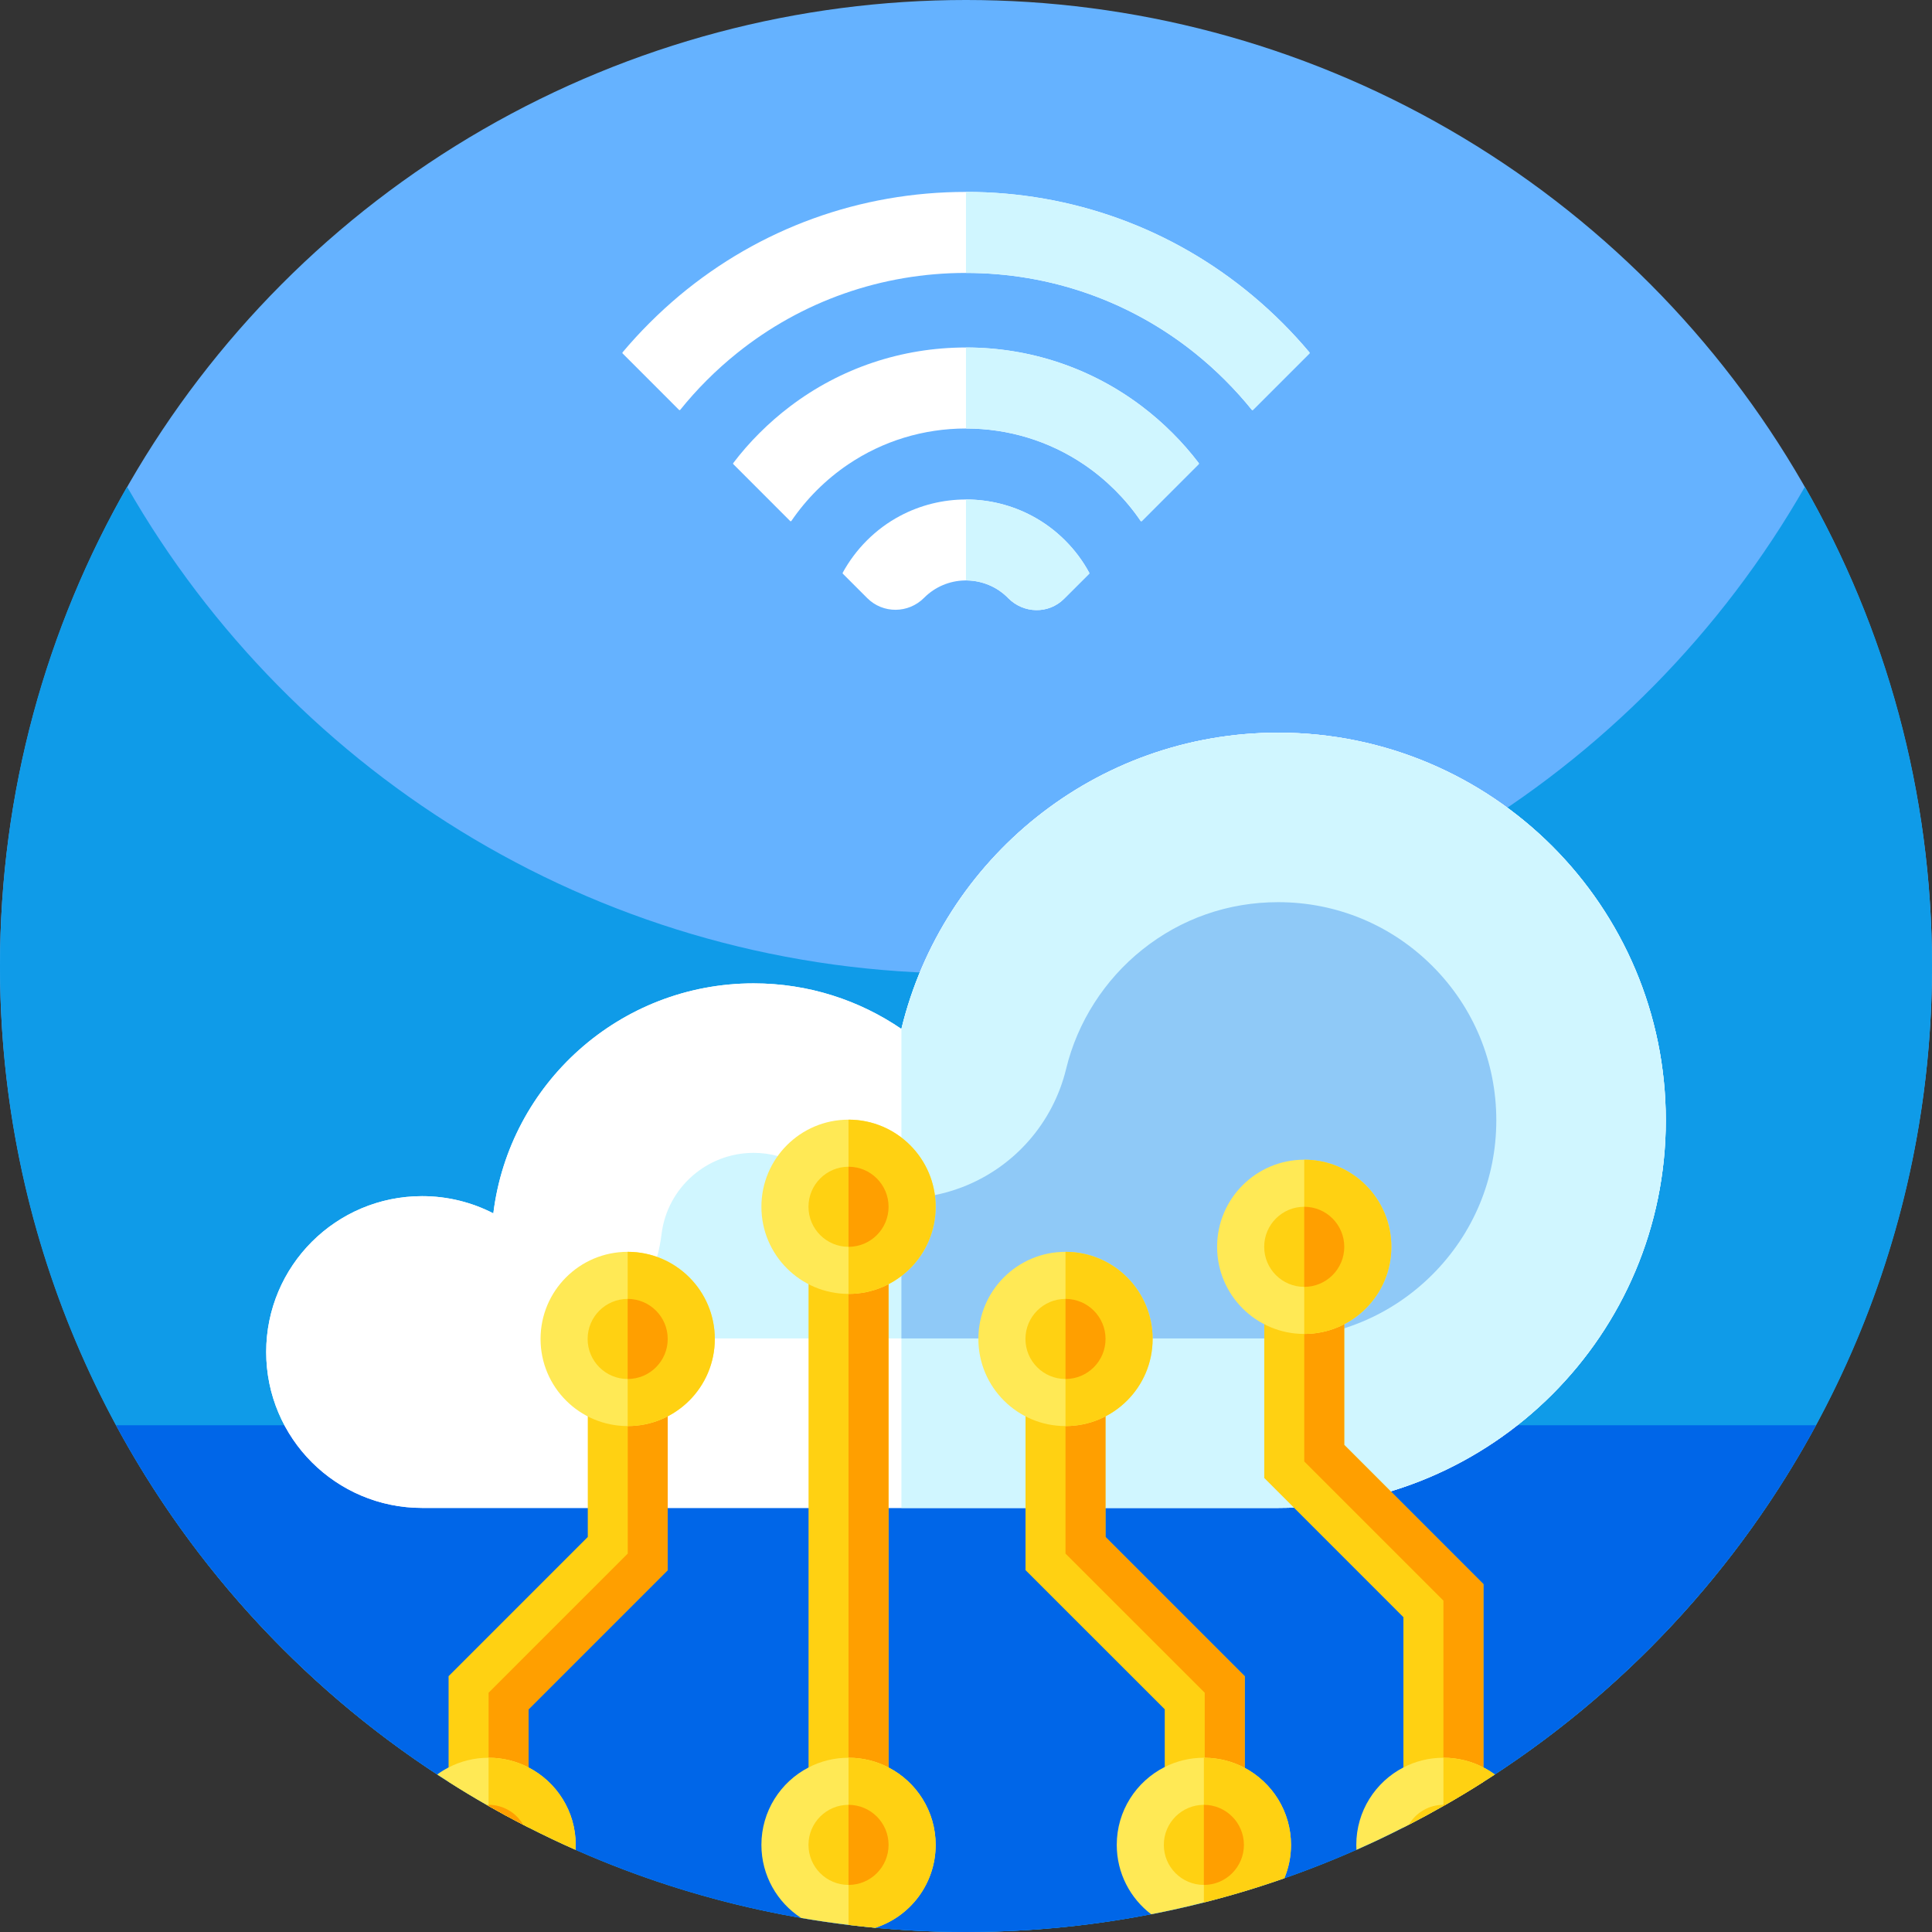 <?xml version="1.0" encoding="iso-8859-1"?>
<!-- Generator: Adobe Illustrator 21.0.0, SVG Export Plug-In . SVG Version: 6.00 Build 0)  -->
<svg xmlns="http://www.w3.org/2000/svg" xmlns:xlink="http://www.w3.org/1999/xlink" version="1.1" id="Capa_1" x="0px" y="0px" viewBox="0 0 512 512" style="enable-background:new 0 0 512 512;" xml:space="preserve" width="512" height="512">
<rect x="0" y="0" width="512" height="512" fill="#333333" stroke="none"/>
<g>
	<g>
		<circle style="fill:#65B2FF;" cx="256" cy="256" r="256"/>
		<path style="fill:#0F9BE8;" d="M512,256c0,141.38-114.62,256-256,256S0,397.38,0,256c0-46.22,12.25-89.57,33.68-127    C77.8,206.07,160.84,258,256,258s178.21-51.93,222.32-129C499.75,166.43,512,209.78,512,256z"/>
		<path style="fill:#0066E8;" d="M481.26,377.7v0.01C437.97,457.68,353.32,512,256,512S74.03,457.68,30.74,377.71v-0.01H481.26z"/>
	</g>
	<g>
		<g>
			<path style="fill:#FFFFFF;" d="M346.99,93.688l-14.92,14.92c-0.1,0.1-0.25,0.09-0.34-0.02c-2.18-2.7-4.53-5.31-7.02-7.8     c-2.56-2.56-5.22-4.95-8-7.18c-17.17-13.79-38.37-21.28-60.71-21.28h-0.01c-22.34,0-43.53,7.49-60.7,21.28     c-2.78,2.23-5.44,4.62-8,7.18c-2.5,2.5-4.84,5.11-7.01,7.81c-0.09,0.11-0.24,0.12-0.34,0.02l-14.93-14.94     c-0.09-0.08-0.09-0.21-0.02-0.31c2.24-2.67,4.62-5.26,7.12-7.76c2.55-2.55,5.19-4.97,7.92-7.26     c21.3-17.8,47.88-27.49,75.96-27.49H256c28.08,0,54.67,9.69,75.96,27.5c2.73,2.28,5.38,4.7,7.93,7.25     c2.5,2.5,4.87,5.09,7.12,7.77C347.08,93.468,347.08,93.608,346.99,93.688z"/>
			<path style="fill:#FFFFFF;" d="M317.65,123.018l-15.04,15.05c-0.1,0.1-0.26,0.09-0.34-0.03c-1.96-2.88-4.2-5.58-6.72-8.1     c-2.58-2.57-5.36-4.87-8.31-6.86c-9.16-6.19-19.95-9.52-31.24-9.52h-0.01c-11.29,0-22.07,3.33-31.23,9.52     c-2.95,1.99-5.73,4.29-8.31,6.86c-2.53,2.54-4.77,5.25-6.71,8.1c-0.08,0.12-0.24,0.14-0.34,0.04l-15.05-15.06     c-0.09-0.08-0.1-0.21-0.03-0.3c2.1-2.77,4.42-5.43,6.95-7.95c2.56-2.56,5.27-4.92,8.11-7.07c13.36-10.13,29.56-15.61,46.61-15.61     H256c17.05,0,33.26,5.48,46.62,15.61c2.84,2.15,5.55,4.51,8.11,7.07c2.52,2.51,4.83,5.17,6.95,7.95     C317.74,122.808,317.74,122.938,317.65,123.018z"/>
			<path style="fill:#FFFFFF;" d="M288.62,152.068l-6.62,6.61c-4.11,4.12-10.74,3.97-14.83-0.18c-0.03-0.03-0.06-0.06-0.08-0.09     c-2.94-2.94-6.75-4.46-10.6-4.58c-0.16-0.01-0.33-0.01-0.49-0.01h-0.01c-0.16,0-0.31,0-0.48,0.01c-3.85,0.12-7.66,1.64-10.6,4.58     c-0.01,0.01-0.02,0.02-0.03,0.03c-4.15,4.18-10.89,4.23-15.05,0.07l-6.46-6.46c-0.07-0.07-0.09-0.19-0.04-0.28     c1.7-3.1,3.84-5.98,6.4-8.54c2.64-2.64,5.58-4.8,8.71-6.47c5.46-2.92,11.5-4.39,17.55-4.39s12.1,1.46,17.57,4.39     c3.13,1.67,6.07,3.83,8.71,6.47c2.6,2.6,4.73,5.48,6.39,8.56C288.71,151.878,288.69,151.988,288.62,152.068z"/>
		</g>
		<path style="fill:#D0F6FF;" d="M288.66,151.788c0.05,0.09,0.03,0.2-0.04,0.28l-6.62,6.61c-4.11,4.12-10.74,3.97-14.83-0.18    c-0.03-0.03-0.06-0.06-0.08-0.09c-2.94-2.94-6.75-4.46-10.6-4.58c-0.16-0.01-0.33-0.01-0.49-0.01h-0.01v-21.45    c6.05,0,12.1,1.46,17.57,4.39c3.13,1.67,6.07,3.83,8.71,6.47C284.87,145.828,287,148.708,288.66,151.788z"/>
		<path style="fill:#D0F6FF;" d="M317.68,122.718c0.06,0.09,0.06,0.22-0.03,0.3l-15.04,15.05c-0.1,0.1-0.26,0.09-0.34-0.03    c-1.96-2.88-4.2-5.58-6.72-8.1c-2.58-2.57-5.36-4.87-8.31-6.86c-9.16-6.19-19.95-9.52-31.24-9.52h-0.01v-21.47H256    c17.05,0,33.26,5.48,46.62,15.61c2.84,2.15,5.55,4.51,8.11,7.07C313.25,117.278,315.56,119.938,317.68,122.718z"/>
		<path style="fill:#D0F6FF;" d="M346.99,93.688l-14.92,14.92c-0.1,0.1-0.25,0.09-0.34-0.02c-2.18-2.7-4.53-5.31-7.02-7.8    c-2.56-2.56-5.22-4.95-8-7.18c-17.17-13.79-38.37-21.28-60.71-21.28h-0.01v-21.47H256c28.08,0,54.67,9.69,75.96,27.5    c2.73,2.28,5.38,4.7,7.93,7.25c2.5,2.5,4.87,5.09,7.12,7.77C347.08,93.468,347.08,93.608,346.99,93.688z"/>
	</g>
	<g>
		<g>
			<path style="fill:#FFFFFF;" d="M441.454,296.891c0,56.732-45.991,102.723-102.723,102.723H111.856     c-22.815,0-41.31-18.498-41.31-41.31c0-22.815,18.494-41.31,41.31-41.31c6.803,0,13.226,1.646,18.884,4.56     c4.216-34.352,33.49-60.951,68.98-60.951c14.527,0,28.012,4.459,39.162,12.078c10.885-45.05,51.453-78.514,99.848-78.514     C395.462,194.168,441.454,240.156,441.454,296.891z"/>
			<g>
				<path style="fill:#FFFFFF;" d="M441.454,296.891c0,56.732-45.991,102.723-102.723,102.723H111.856      c-22.815,0-41.31-18.498-41.31-41.31c0-22.815,18.494-41.31,41.31-41.31c6.803,0,13.226,1.646,18.884,4.56      c4.216-34.352,33.49-60.951,68.98-60.951c14.527,0,28.012,4.459,39.162,12.078c10.885-45.05,51.453-78.514,99.848-78.514      C395.462,194.168,441.454,240.156,441.454,296.891z"/>
			</g>
			<path style="fill:#D0F6FF;" d="M441.454,296.891c0,56.732-45.991,102.723-102.723,102.723h-99.848V272.682     c10.885-45.05,51.453-78.514,99.848-78.514C395.462,194.168,441.454,240.156,441.454,296.891z"/>
			<path style="fill:#D0F6FF;" d="M379.61,256.01c-10.92-10.91-25.44-16.93-40.88-16.93c-13.23,0-25.68,4.35-35.98,12.57     c-10.05,8.01-17.22,19.22-20.21,31.58c-3.46,14.35-13.76,26.08-27.53,31.37c-0.33,0.13-0.65,0.25-0.98,0.36     c-0.57,0.21-1.14,0.4-1.72,0.58c-0.3,0.1-0.6,0.19-0.91,0.27c-0.3,0.09-0.6,0.18-0.91,0.26c-0.3,0.08-0.61,0.16-0.91,0.23     c-0.61,0.16-1.22,0.29-1.84,0.41c-0.46,0.1-0.93,0.19-1.4,0.26c-0.27,0.05-0.53,0.09-0.8,0.13c-0.52,0.08-1.03,0.15-1.55,0.21     c-0.68,0.08-1.36,0.14-2.04,0.18c-0.55,0.04-1.09,0.07-1.64,0.08c-0.47,0.02-0.95,0.03-1.42,0.03h-0.01     c-1.23,0-2.45-0.05-3.67-0.15c-3.51-0.29-6.98-0.99-10.34-2.1c-2.53-0.83-4.99-1.88-7.36-3.17c-1.36-0.72-2.68-1.53-3.97-2.41     c-1.77-1.21-4.27-2.57-7.44-3.41c-1.9-0.51-4.03-0.84-6.38-0.84c-12.41,0-22.89,9.25-24.4,21.51c-0.25,2.06-0.65,4.09-1.18,6.07     c-1.08,4.08-2.72,7.95-4.88,11.53c-0.88,1.49-1.86,2.93-2.92,4.31c-1.59,2.06-3.35,3.99-5.28,5.76h177.67     c0.53,0,1.05-0.01,1.57-0.02c0.25-0.01,0.49-0.02,0.73-0.03c0.51-0.02,1.02-0.04,1.53-0.08c0.42-0.03,0.84-0.06,1.26-0.1     c0.28-0.02,0.55-0.05,0.82-0.07c0.34-0.03,0.67-0.07,1-0.11c0.56-0.06,1.11-0.14,1.66-0.22c0.36-0.05,0.72-0.1,1.07-0.17     c0.06,0,0.12-0.01,0.18-0.03c0.28-0.04,0.55-0.09,0.82-0.15c0.29-0.05,0.57-0.1,0.85-0.16c0.28-0.05,0.57-0.11,0.86-0.18     c0.21-0.04,0.42-0.09,0.64-0.14c0.66-0.15,1.32-0.31,1.98-0.49c0.39-0.11,0.77-0.21,1.16-0.32c0.46-0.13,0.92-0.27,1.37-0.42     c0.55-0.17,1.09-0.35,1.63-0.54c0.92-0.31,1.82-0.66,2.71-1.03c0.3-0.12,0.59-0.24,0.89-0.37c0.34-0.14,0.67-0.28,0.99-0.43     c0.45-0.2,0.9-0.41,1.35-0.63c0.39-0.18,0.77-0.37,1.15-0.57c0.33-0.17,0.66-0.34,1-0.52c0.41-0.22,0.82-0.45,1.23-0.68     c0.41-0.23,0.81-0.47,1.22-0.71c0.62-0.38,1.24-0.77,1.86-1.17c0.26-0.17,0.51-0.34,0.76-0.5c0.03-0.02,0.06-0.04,0.09-0.06     c0.45-0.31,0.89-0.62,1.33-0.94c0.42-0.29,0.82-0.59,1.23-0.91c0.29-0.21,0.57-0.43,0.85-0.66c0.82-0.64,1.63-1.32,2.42-2.03     c0.42-0.37,0.84-0.75,1.26-1.14c0.48-0.44,0.95-0.9,1.41-1.36c10.91-10.91,16.93-25.43,16.93-40.87     C396.54,281.45,390.52,266.93,379.61,256.01z"/>
			<path style="fill:#8FC9F7;" d="M396.538,296.891c0,15.439-6.013,29.956-16.93,40.873c-10.921,10.921-25.435,16.934-40.877,16.934     h-99.848v-37.1h0.003c5.439,0,10.904-0.987,16.121-2.993c13.776-5.298,24.071-17.025,27.536-31.376     c2.987-12.357,10.16-23.573,20.202-31.582c10.308-8.219,22.75-12.563,35.985-12.563c15.442,0,29.956,6.013,40.877,16.93     C390.525,266.932,396.538,281.449,396.538,296.891z"/>
		</g>
		<g>
			<g>
				<g>
					<path style="fill:#FFD112;" d="M176.95,354.83v61.27l-36.88,36.88v31.32c-0.48-0.24-0.96-0.49-1.43-0.74       c-3.09-1.59-6.15-3.25-9.16-4.97c-0.17-0.09-0.33-0.18-0.5-0.28c-3.42-1.95-6.79-3.99-10.1-6.1v-28l36.89-36.9v-52.48H176.95z"/>
					<path style="fill:#FF9F00;" d="M176.95,354.83v61.27l-36.88,36.88v31.32c-0.48-0.24-0.96-0.49-1.43-0.74       c-3.09-1.59-6.15-3.25-9.16-4.97V448.6l36.88-36.89v-56.88H176.95z"/>
				</g>
				<g>
					<path style="fill:#FFE955;" d="M152.57,488.91c0,0.44-0.01,0.88-0.04,1.31c-4.22-1.86-8.37-3.84-12.46-5.92       c-0.48-0.24-0.96-0.49-1.43-0.74c-3.09-1.59-6.15-3.25-9.16-4.97c-0.17-0.09-0.33-0.18-0.5-0.28c-3.42-1.95-6.79-3.99-10.1-6.1       c-1.02-0.64-2.02-1.29-3.03-1.95c0.95-0.69,1.97-1.32,3.03-1.87c3.17-1.64,6.78-2.57,10.6-2.57c3.82,0,7.42,0.92,10.59,2.57       C147.49,472.23,152.57,479.98,152.57,488.91z"/>
					<path style="fill:#FFD112;" d="M152.57,488.91c0,0.44-0.01,0.88-0.04,1.31c-4.22-1.86-8.37-3.84-12.46-5.92       c-0.48-0.24-0.96-0.49-1.43-0.74c-3.09-1.59-6.15-3.25-9.16-4.97v-12.77c3.82,0,7.42,0.92,10.59,2.57       C147.49,472.23,152.57,479.98,152.57,488.91z"/>
					<path style="fill:#FFD112;" d="M129.48,478.59c-0.17-0.09-0.33-0.18-0.5-0.28c0.17-0.01,0.33-0.01,0.5-0.01       c3.91,0,7.32,2.11,9.16,5.26C135.55,481.97,132.49,480.31,129.48,478.59z"/>
					<path style="fill:#FF9F00;" d="M138.64,483.56c-3.09-1.59-6.15-3.25-9.16-4.97v-0.29C133.39,478.3,136.8,480.41,138.64,483.56z       "/>
				</g>
				<g>
					<circle style="fill:#FFE955;" cx="166.341" cy="354.835" r="23.089"/>
					<path style="fill:#FFD112;" d="M189.43,354.835c0,12.753-10.336,23.089-23.089,23.089v-46.177       C179.094,331.746,189.43,342.082,189.43,354.835z"/>
					<circle style="fill:#FFD112;" cx="166.341" cy="354.835" r="10.612"/>
					<path style="fill:#FF9F00;" d="M176.953,354.835c0,5.862-4.75,10.612-10.612,10.612v-21.224       C172.203,344.223,176.953,348.973,176.953,354.835z"/>
				</g>
			</g>
			<g>
				<g>
					<rect x="214.275" y="317.594" style="fill:#FFD112;" width="21.187" height="175.935"/>
					<rect x="224.869" y="317.594" style="fill:#FF9F00;" width="10.594" height="175.935"/>
				</g>
				<g>
					<path style="fill:#FFE955;" d="M247.96,488.91c0,10.27-6.71,18.98-15.99,21.97h-0.01c-2.37-0.22-4.74-0.47-7.09-0.76       c-4.22-0.51-8.4-1.12-12.56-1.84h-0.01c-6.33-4.12-10.52-11.25-10.52-19.37c0-8.93,5.08-16.68,12.5-20.52       c3.17-1.65,6.78-2.57,10.59-2.57s7.42,0.92,10.59,2.57C242.88,472.23,247.96,479.98,247.96,488.91z"/>
					<path style="fill:#FFD112;" d="M247.96,488.91c0,10.27-6.71,18.98-15.99,21.97h-0.01c-2.37-0.22-4.74-0.47-7.09-0.76v-44.3       c3.81,0,7.42,0.92,10.59,2.57C242.88,472.23,247.96,479.98,247.96,488.91z"/>
					<circle style="fill:#FFD112;" cx="224.869" cy="488.911" r="10.612"/>
					<path style="fill:#FF9F00;" d="M235.481,488.911c0,5.862-4.75,10.612-10.612,10.612V478.3       C230.73,478.3,235.481,483.05,235.481,488.911z"/>
				</g>
				<g>
					<circle style="fill:#FFE955;" cx="224.869" cy="319.809" r="23.089"/>
					<path style="fill:#FFD112;" d="M247.957,319.809c0,12.753-10.336,23.089-23.089,23.089V296.72       C237.622,296.72,247.957,307.056,247.957,319.809z"/>
					<circle style="fill:#FFD112;" cx="224.869" cy="319.809" r="10.612"/>
					<path style="fill:#FF9F00;" d="M235.481,319.809c0,5.862-4.75,10.612-10.612,10.612v-21.224       C230.73,309.197,235.481,313.947,235.481,319.809z"/>
				</g>
			</g>
			<g>
				<g>
					<polygon style="fill:#FFD112;" points="329.859,444.212 329.859,493.529 308.672,493.529 308.672,452.98 271.774,416.098        271.774,354.835 292.961,354.835 292.961,407.314      "/>
					<polygon style="fill:#FF9F00;" points="329.859,444.212 329.859,493.529 319.266,493.529 319.266,448.596 282.367,411.714        282.367,354.835 292.961,354.835 292.961,407.314      "/>
				</g>
				<g>
					<path style="fill:#FFE955;" d="M342.13,488.91c0,3.13-0.63,6.12-1.76,8.85h-0.01c-6.97,2.45-14.08,4.59-21.32,6.42       c-4.61,1.17-9.27,2.21-13.97,3.12c-5.54-4.22-9.12-10.89-9.12-18.39c0-9.02,5.17-16.83,12.72-20.64       c3.11-1.57,6.64-2.45,10.37-2.45c0.08,0,0.15,0,0.23,0.01c3.83,0.03,7.43,0.99,10.59,2.67       C337.16,472.39,342.13,480.07,342.13,488.91z"/>
					<path style="fill:#FFD112;" d="M342.13,488.91c0,3.13-0.63,6.12-1.76,8.85h-0.01c-6.97,2.45-14.08,4.59-21.32,6.42v-38.36       c0.08,0,0.15,0,0.23,0.01c3.83,0.03,7.43,0.99,10.59,2.67C337.16,472.39,342.13,480.07,342.13,488.91z"/>
					<circle style="fill:#FFD112;" cx="319.037" cy="488.911" r="10.612"/>
					<path style="fill:#FF9F00;" d="M329.649,488.911c0,5.862-4.75,10.612-10.612,10.612V478.3       C324.899,478.3,329.649,483.05,329.649,488.911z"/>
				</g>
				<g>
					<circle style="fill:#FFE955;" cx="282.367" cy="354.835" r="23.089"/>
					<path style="fill:#FFD112;" d="M305.456,354.835c0,12.753-10.336,23.089-23.089,23.089v-46.177       C295.12,331.746,305.456,342.082,305.456,354.835z"/>
					<circle style="fill:#FFD112;" cx="282.367" cy="354.835" r="10.612"/>
					<path style="fill:#FF9F00;" d="M292.979,354.835c0,5.862-4.75,10.612-10.612,10.612v-21.224       C288.229,344.223,292.979,348.973,292.979,354.835z"/>
				</g>
			</g>
			<g>
				<g>
					<path style="fill:#FFD112;" d="M393.11,419.8v52.42c-3.31,2.11-6.68,4.14-10.09,6.09c-0.17,0.1-0.33,0.19-0.5,0.28       c-3.01,1.72-6.07,3.38-9.16,4.97c-0.47,0.26-0.95,0.5-1.44,0.74v-55.73l-29.04-29.05l-7.84-7.84v-61.26h21.19v52.48l12.3,12.31       L393.11,419.8z"/>
					<path style="fill:#FF9F00;" d="M393.11,419.8v52.42c-3.31,2.11-6.68,4.14-10.09,6.09c-0.17,0.1-0.33,0.19-0.5,0.28v-54.41       l-36.88-36.88v-56.88h10.59v52.48l12.3,12.31L393.11,419.8z"/>
				</g>
				<g>
					<path style="fill:#FFE955;" d="M396.15,470.26c-1.01,0.66-2.02,1.31-3.04,1.96c-3.31,2.11-6.68,4.14-10.09,6.09       c-0.17,0.1-0.33,0.19-0.5,0.28c-3.01,1.72-6.07,3.38-9.16,4.97c-0.47,0.26-0.95,0.5-1.44,0.74c-4.08,2.09-8.24,4.06-12.45,5.92       c-0.03-0.43-0.04-0.87-0.04-1.31c0-8.93,5.07-16.68,12.49-20.52c3.17-1.64,6.78-2.57,10.6-2.57s7.42,0.92,10.59,2.57       C394.18,468.93,395.19,469.56,396.15,470.26z"/>
					<path style="fill:#FFD112;" d="M383.02,478.31c-0.17,0.1-0.33,0.19-0.5,0.28v-12.77c3.82,0,7.42,0.92,10.59,2.57       c1.07,0.54,2.08,1.17,3.04,1.87c-1.01,0.66-2.02,1.31-3.04,1.96C389.8,474.33,386.43,476.36,383.02,478.31z"/>
					<path style="fill:#FFD112;" d="M382.52,478.59c-3.01,1.72-6.07,3.38-9.16,4.97c1.84-3.15,5.25-5.26,9.16-5.26       c0.17,0,0.33,0,0.5,0.01C382.85,478.41,382.69,478.5,382.52,478.59z"/>
					<path style="fill:#FF9F00;" d="M383.02,478.31c-0.17,0.1-0.33,0.19-0.5,0.28v-0.29C382.69,478.3,382.85,478.3,383.02,478.31z"/>
				</g>
				<g>
					<circle style="fill:#FFE955;" cx="345.635" cy="330.421" r="23.089"/>
					<path style="fill:#FFD112;" d="M368.724,330.421c0,12.753-10.336,23.089-23.089,23.089v-46.177       C358.388,307.332,368.724,317.668,368.724,330.421z"/>
					<circle style="fill:#FFD112;" cx="345.635" cy="330.421" r="10.612"/>
					<path style="fill:#FF9F00;" d="M356.247,330.421c0,5.862-4.75,10.612-10.612,10.612v-21.224       C351.497,319.809,356.247,324.559,356.247,330.421z"/>
				</g>
			</g>
		</g>
	</g>
</g>















</svg>
